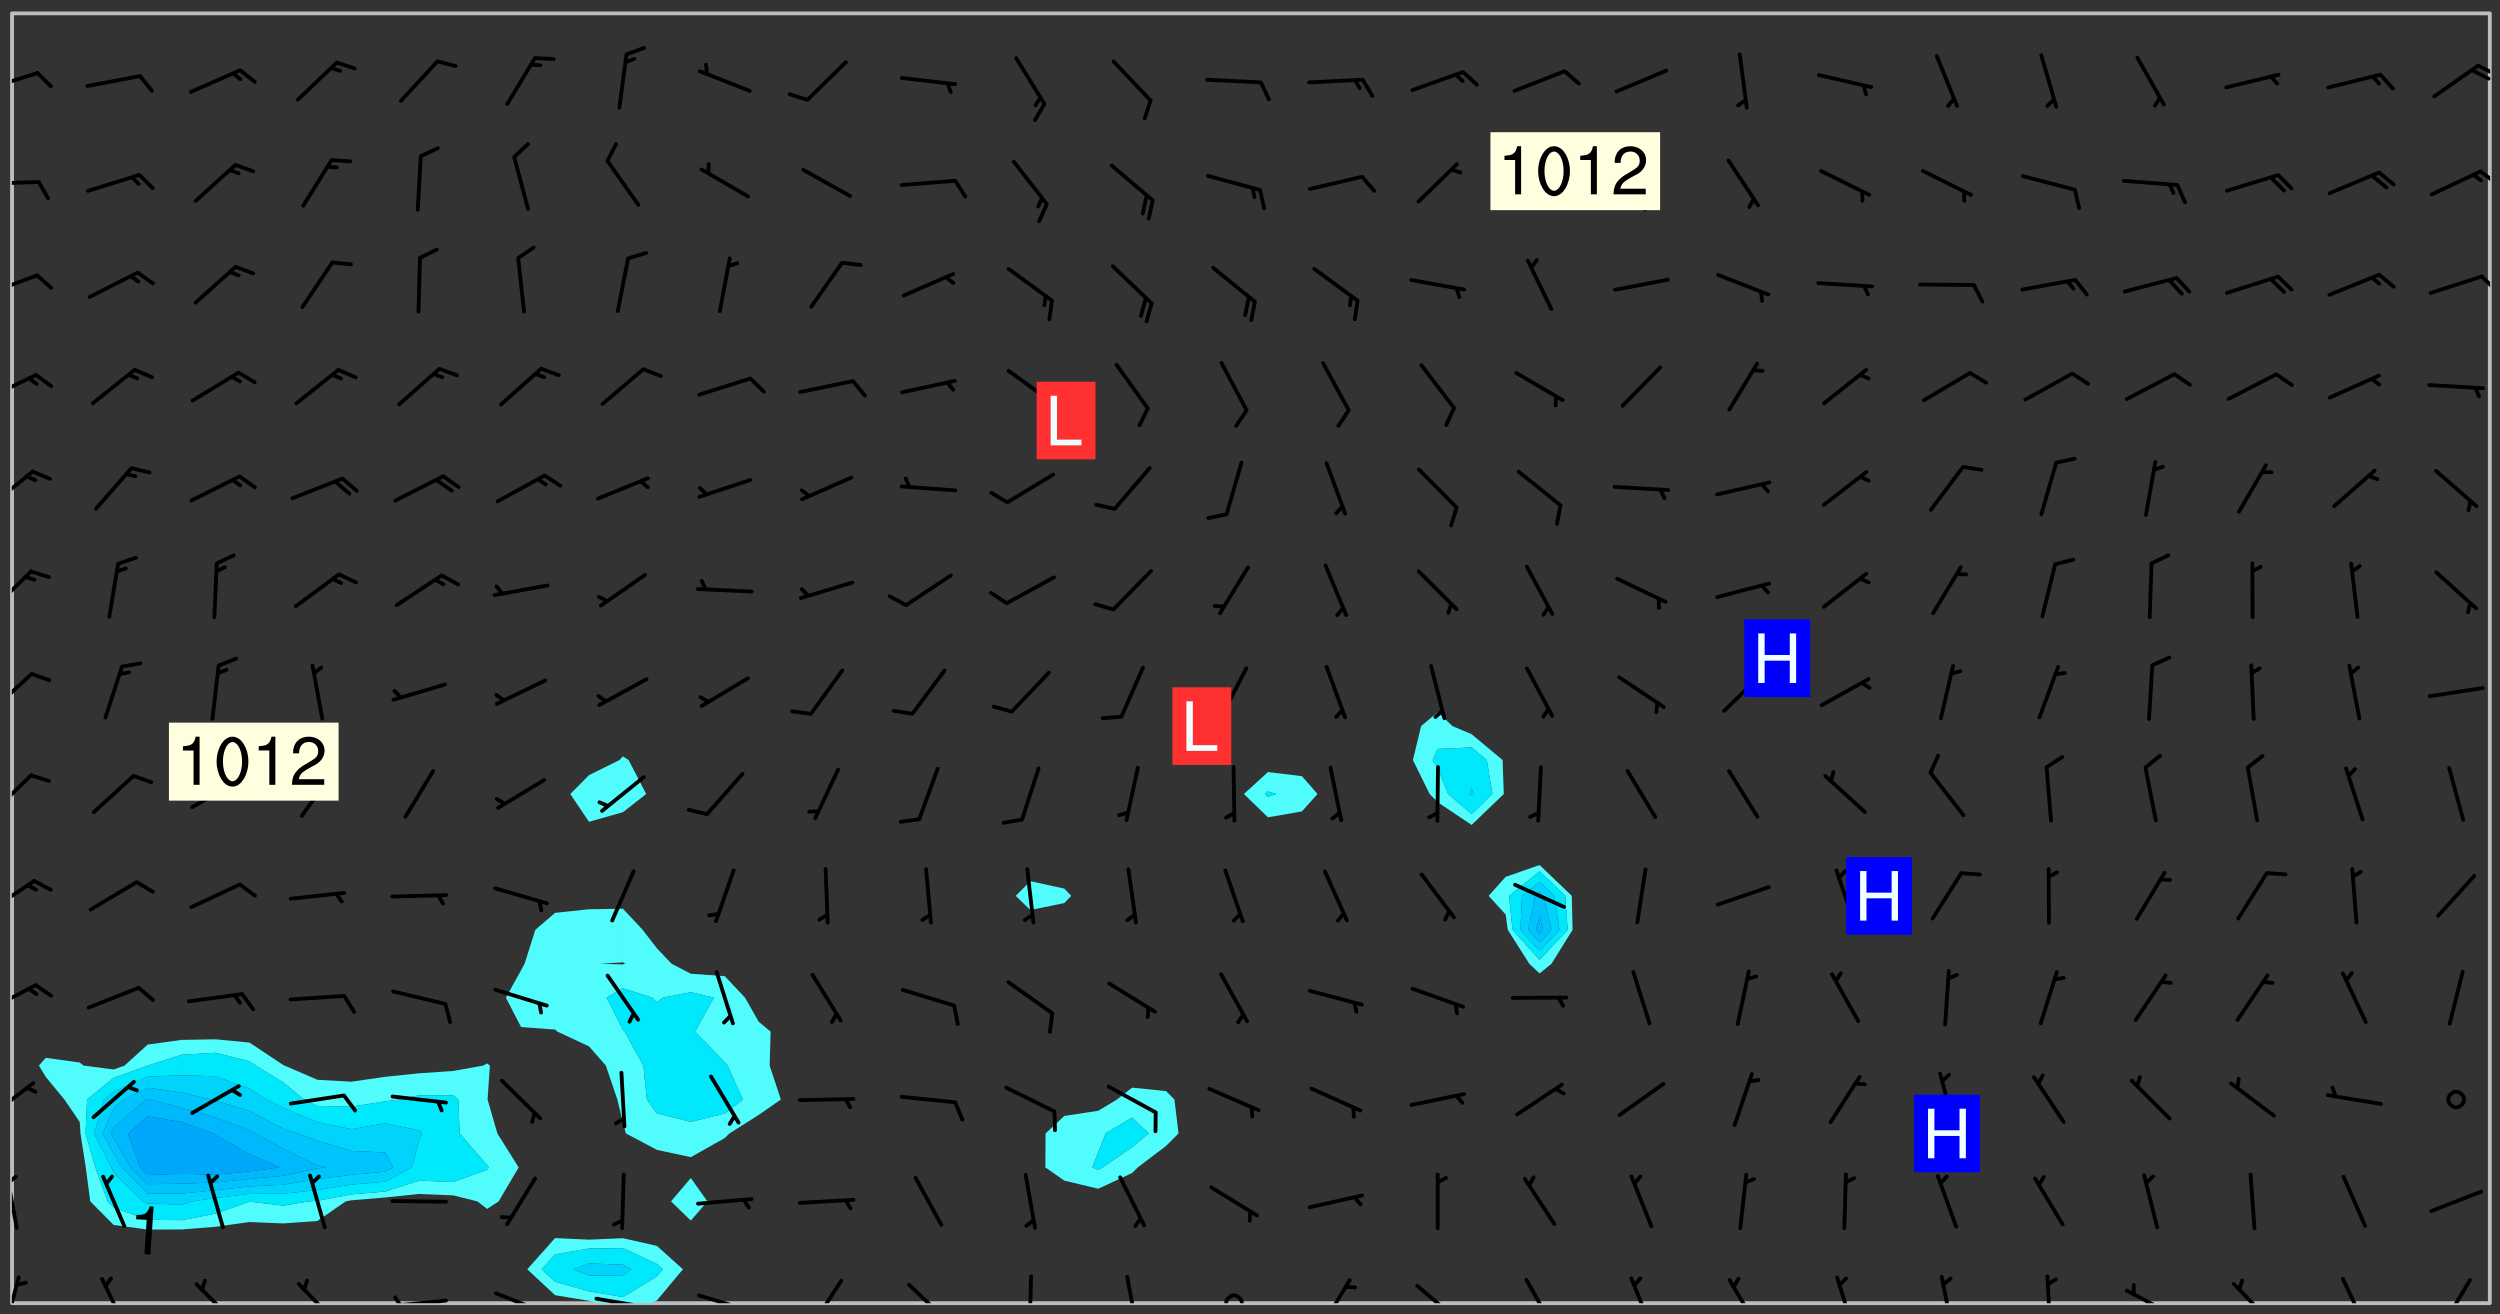<svg xmlns="http://www.w3.org/2000/svg" role="img" xmlns:xlink="http://www.w3.org/1999/xlink" viewBox="142.45 309.95 326.84 171.84"><rect x="142.45" y="309.95" width="326.84" height="171.84" fill="#333333" stroke="none"/><defs><clipPath id="a"><path d="M144 311.672h1v168.656h-1zm0 0"/></clipPath><clipPath id="b"><path d="M144 311.672h324v168.656H144zm0 0"/></clipPath><clipPath id="c"><path d="M211 471h21v9.328h-21zm0 0"/></clipPath><clipPath id="d"><path d="M467 311.672h1v168.656h-1zm0 0"/></clipPath><clipPath id="e"><path d="M144 476h2v4.328h-2zm0 0"/></clipPath><clipPath id="f"><path d="M155 476h5v4.328h-5zm0 0"/></clipPath><clipPath id="g"><path d="M167 477h7v3.328h-7zm0 0"/></clipPath><clipPath id="h"><path d="M181 477h6v3.328h-6zm0 0"/></clipPath><clipPath id="i"><path d="M193 479h9v1.328h-9zm0 0"/></clipPath><clipPath id="j"><path d="M193 479h3v1.328h-3zm0 0"/></clipPath><clipPath id="k"><path d="M207 478h8v2.328h-8zm0 0"/></clipPath><clipPath id="l"><path d="M212 480h2v.328h-2zm0 0"/></clipPath><clipPath id="m"><path d="M220 479h8v1.328h-8zm0 0"/></clipPath><clipPath id="n"><path d="M226 480h1v.328h-1zm0 0"/></clipPath><clipPath id="o"><path d="M233 479h8v1.328h-8zm0 0"/></clipPath><clipPath id="p"><path d="M239 480h2v.328h-2zm0 0"/></clipPath><clipPath id="q"><path d="M248 477h5v3.328h-5zm0 0"/></clipPath><clipPath id="r"><path d="M261 477h6v3.328h-6zm0 0"/></clipPath><clipPath id="s"><path d="M276 476h2v4.328h-2zm0 0"/></clipPath><clipPath id="t"><path d="M289 476h3v4.328h-3zm0 0"/></clipPath><clipPath id="u"><path d="M302 479h4v1.328h-4zm0 0"/></clipPath><clipPath id="v"><path d="M315 477h5v3.328h-5zm0 0"/></clipPath><clipPath id="w"><path d="M327 477h7v3.328h-7zm0 0"/></clipPath><clipPath id="x"><path d="M341 477h5v3.328h-5zm0 0"/></clipPath><clipPath id="y"><path d="M355 476h4v4.328h-4zm0 0"/></clipPath><clipPath id="z"><path d="M368 477h5v3.328h-5zm0 0"/></clipPath><clipPath id="A"><path d="M382 476h3v4.328h-3zm0 0"/></clipPath><clipPath id="B"><path d="M396 476h2v4.328h-2zm0 0"/></clipPath><clipPath id="C"><path d="M409 476h2v4.328h-2zm0 0"/></clipPath><clipPath id="D"><path d="M420 478h7v2.328h-7zm0 0"/></clipPath><clipPath id="E"><path d="M434 477h6v3.328h-6zm0 0"/></clipPath><clipPath id="F"><path d="M448 476h4v4.328h-4zm0 0"/></clipPath><clipPath id="G"><path d="M461 477h5v3.328h-5zm0 0"/></clipPath><clipPath id="H"><path d="M144 463h1v8h-1zm0 0"/></clipPath><clipPath id="I"><path d="M144 463h1v2h-1zm0 0"/></clipPath><clipPath id="J"><path d="M144 451h4v6h-4zm0 0"/></clipPath><clipPath id="K"><path d="M144 438h4v5h-4zm0 0"/></clipPath><clipPath id="L"><path d="M144 424h4v6h-4zm0 0"/></clipPath><clipPath id="M"><path d="M144 411h3v6h-3zm0 0"/></clipPath><clipPath id="N"><path d="M144 397h3v7h-3zm0 0"/></clipPath><clipPath id="O"><path d="M144 384h3v6h-3zm0 0"/></clipPath><clipPath id="P"><path d="M144 371h3v6h-3zm0 0"/></clipPath><clipPath id="Q"><path d="M144 358h4v5h-4zm0 0"/></clipPath><clipPath id="R"><path d="M144 345h4v4h-4zm0 0"/></clipPath><clipPath id="S"><path d="M466 345h2v4h-2zm0 0"/></clipPath><clipPath id="T"><path d="M144 333h4v2h-4zm0 0"/></clipPath><clipPath id="U"><path d="M466 332h2v3h-2zm0 0"/></clipPath><clipPath id="V"><path d="M144 319h4v3h-4zm0 0"/></clipPath><clipPath id="W"><path d="M466 318h2v2h-2zm0 0"/></clipPath><clipPath id="X"><path d="M465 318h3v3h-3zm0 0"/></clipPath><g id="Y" clip-path="url(#clip1)"><path fill="#fff" fill-opacity="0" fill-rule="evenodd" d="M0 0h1000v1000H0zm0 0"/><path fill="#d3d3d3" fill-opacity="0" fill-rule="evenodd" d="M162.152 355.867l-.234.293.059.234.117.172.176.234.293.348.113.059.117-.172.059-.234.176-.176.465-.176h.699l.234.293.289.816.059.176.176.23.352.234.699.699.172.176.234.348.234.41.289.582.41.465.23.234.234.176.117.23.176.293.172 1.164v.234l.059.289.059.117.117.117.348.41.117.172.176.176.176.234.117.172.172.352.059.234.234.406.234-.059-.176.176-.059.93h-.582l-.234-.113-.348.113-.117.117-.059.293-.059.176-.117.172-.465.293-.059.234-.059.113v.645l.059.172v.41l.059.059v.406l.059.406.117.176.059.059.23.641-.059.293v.699l-.059.582v.234l-.059.23-.055.352v1.922l.055.117h.426l-.367.117-.023.352.891 1.168 1.742.539 1.34.359v.539l.09.809.535.715 1.52.27.891-.086.09 1.164.535.18 1.16-.18 2.055-.984 1.16-.363 1.879-.176 1.695-.18-.18.719-1.516.086-1.25.09-.805.27-1.074.809.27.719.535.898-.18.625-.266.809.266 1.078.625.898.805.18 1.25-.18-.266.723.098.504.055.293v.172l.059.293v.406l.176.117.352.117h.406l.293-.176.113-.117.059-.117.117-.23.059-.176.352-.465.23-.176.176-.059.176.059.059.176.117.988.055.469.059.172.117.234.176.059.816.059h.289l.117.234.059.406.059.352v1.105l.117.293.117.348.289.699.176.352.582.754.352.176.172.059.469.234.641.465.348.234.293.176.293.055.23.062.816.348.293.176.113.172.352.352.117.176.523.641v.289l.059.352v.348l.059.352.059.289.117.059.172.059h.176l.582.234.176.117.176.289.176.234.113.234.293.23.117.117v.41l.059.055.289.234.234.117.059.117.117.172.059.117.23.234.059.176.234.059.117.059-.117.113-.059.117v.117l-.117.293-.117.289v.582l.176.117.117.059.059.117.117.117.113.059.176.348.059.352.059.406v.176l-.059.176-.117.699v.172l.117.176.293.293h.406l.176.117.117.172.117.293v.234h-.527l-.23-.234h-.234l-.176.059-.059.699.059.348.117.176.176.41.117.23.289.469.176.055h.523l.234.059.758.641.059.293v.234l.059.059.23.348v.352l-.117.172v.293l.293.289.293.176.172.059.293.176.293.117.582.406.289.234.293.176.219.16.016.012.23.176.641.523.176.234.117.176.176.176.113.172v.641l.117.176.469.117.582.117.234.059.23.113.293.117.113.059.586.352.289.172.176.062.176.055.176.059.699.352.289.176.234.055.289.176.234.117.641.406.293.117.172.059.234.059.41.059.23.059.234.117.059.172-.41.176.469.059.059.293.113.234.176.055.234.059.176.059.406.117.641.234.117.172.059.234v.176l-.059.117-.059.406.234.234.117.059.348.117.641.23.176.117.289.117.176.176.234.465.582 1.105.176.176.348.176.176.117.352.117 1.047.523.234.059.465.113.293.059.465.176.758.582.234.234.348.465.176.176.289.234.816.699.293.176.289.289.293.176.293.289.695.641.176.176.293.234.289.234.469.289.641.582.348.234.234.293.348.348.352.465.934.992.348.406.117.176.234.059.113.117.645.176.23.113.234.059.293.176.23.117.934.699.406.406.234.176.406.176.234.117.816.348.348.234.234.117.293.289.23.117.758.352.352.172.23.059.293.117.234.059.871.176h.816l.469.23.172.059.875.699.465.117.293.059.176.059.23.059.469.059.348.059.352.059.406.059h.293l.172.059v.23l.176.176h.293l.348.059.352.059.699.117h.641l.465-.234.293-.176.172-.117.41-.172.289-.176.934-.465.469-.293.523-.293.465-.172.465-.176 1.051-.465.289-.117.41-.117.289-.117.527-.176 1.516-.699.582-.348.289-.059.293-.059.348-.117.875-.23.352-.117h.113l.234-.059.875-.234.234-.059h.812l.352-.059.816-.117.172-.059.352-.055.293-.059.23-.059.816-.176.176-.059h.348l.234-.059.465-.117.758-.172.234-.059h.348l.41-.117.289-.059 1.285-.059h.289l.41-.059.23-.059h.176l.875-.117h.406l.41-.117h.348l.352-.113.871-.059h1.75l1.047.289.41.117.289.117.352.117.289.117 1.051.172.289.059h.293l.293.059.172.059.41.059.172.059.117.059h.117l.117.059.352.059h.113l.41.066 1.922.395 1.926.395 1.52.449 1.695.719 2.145.805 1.605-.719 1.43-.805 1.16-1.078 1.25-.449 3.035-.719 1.875-.359 2.145-1.348 2.234-1.254 2.5-1.258 1.695-.449 1.785-.18 1.16-.27.625.539 1.34-.27.715-.988.984-1.344.445-.18.805-.359 1.875-.539 1.785-.449 1.25-.27 1.16-.09 1.699-.09 1.961-.27 1.25-.09h.539l.625-.09h.891l2.145-.18 2.41-.18 2.59-.09 1.695.18 1.609.09 1.43.359 1.16.719 1.875.988 1.16 1.527.266.715.629.09.355.898.535.539.535 1.527 1.074.359h.535l-.805.535.09 1.707.715 2.695.891.805.895.988.715 1.258 1.785.539 1.52-.18.355 1.344 1.609-.805.98-.539.27.27.316-.215.219-.145.801.449.449-.359h.355l.535-.27.539-.719.535-.27.625-.988 1.16.449.84.371 1.395.617 1.695-.18h1.605l1.785.09.18-1.707.535-1.344.805.27.492.848.402.406-.09.539v.359l.715.449.711-.27h1.43l.359.988.445 1.258.715 1.344 1.25.629 1.695.629.715-.18.18-.539.98-.09.449.359.086 1.258-.266.629-.535.18v.539l.715.984.266.539.984.988.801 1.078-.266.359-.09.898-.625 2.332-.355 2.066-.09 1.793-.18.719-.09.539v1.438l-.98 1.883-.359 1.707-.535.898-.805 1.168-.266.539 2.055 1.254.086.359-.355.539-.09-.18v.809l.09 1.438-.445.715-1.074.094-.266.715.535.898.805.719 1.16.809 1.34.27.445.359-.355.449-1.789-.09-1.25-.449-.715-.719-.625-.09-.176 3.59-.188 1.309h89.359V311.703h-55.27v49.082l.762.125 3.289.543 2.023 2.836v2.754l2.352.332 2.348.332h4.051l-1.379 4.16-2.023.707-2.023.703-.543.344-2.594 1.617-.188.117-2.023-2.078-.73-2.742-2.672-2.078-1.375-3.5-.066-.082-1.957-2.672 2.75-1.418v-49.082H294.422v91.414l.117.031.133.012.074.074.105.047.09.059.086.059.09.059.297.297.059.09.031.117.027.117.016.137-.031.117-.059.09-.059.086-.043.105-.047.102-.027.121v.145l.176.27.148.148.074.086.074.074.043.105.062.09.059.086.043.105.059.09.047.102.043.105.059.086.117.18.074.074.062.086.059.09.043.105.059.09.059.086.062.09.059.09.043.102.117.18.074.074.059.086.074.074.09.059.105.047h.148l.133-.016.133.016.102-.047.074-.074.047-.102-.016-.133v-.148l-.047-.105-.027-.117-.047-.102-.027-.121-.043-.102-.062-.09-.043-.102-.043-.105-.031-.117-.016-.133-.012-.137.086-.059.059-.086.121-.031.043.105.016.133v.117l.059.102.059.09.09.059.148.148.059.09.043.105-.012.102.086.059.105.047.086.059.09.059.074.074-.117.027-.105.047-.086.059-.074.074-.059.09-.062.086-.027.121-.047.102-.043.105-.031.117-.012.133-.016.133v.148l.027.117.047.105.043.102.059.09.074.074.09.059.074.074.09.059.059.09.043.105.047.102.117.031.133.016h.148l.117-.031.105.043.043.105.047.102.027.121L299.5 410l.027.117.031.121.027.117.105.043.102.047.133-.016.148.148.062.086.074.074.07.074.09.062.105.043.102.043.117.031.137.016.117-.031.074-.074.027-.117-.012-.133-.031-.121-.027-.117.043-.105h.117l.09.062.117.027h.148l.133.016h.148l.133.016.133-.016h.148l.133-.016.133-.012.137.012.117-.027.133-.016.191-.059-.059.176-.016.133-.027.121-.016.133-.059.086-.133.016-.105.047-.105.043-.117.031-.117.027-.266.031h-.148l-.133.016-.074.074.059.086.148.148.117.18.074.07.09.062.09.059.086.059.09.059.102.043.105.062.105.043.086.059.105.047.102.043.18.117.059.09-.043.102-.047.105.016.133.223.223.059.09.043.102.031.121.043.102.016.133.031.117.012.137.031.117.148.148.102.043.105.043.117.031.133.016.137.016h.117l.117-.031.09-.059.043-.105.047-.102.043-.105.031-.117.012-.133v-.148l-.012-.133-.016-.133-.031-.117-.043-.105-.047-.105-.043-.102-.043-.105-.016-.133.016-.133.027-.117.031-.117.027-.121.047-.102.09-.059.086-.062.074-.074.09-.059.223-.223.059-.086.074-.074.117-.18.059-.086v-.148l-.074-.074-.102-.047-.105-.043-.102-.043-.059-.09-.047-.105-.027-.117.09-.059.117-.031.102-.043.18-.117.148-.148.012-.133-.012-.105-.09-.059-.133.016h-.148l-.133.016-.133-.016-.121-.031-.086-.059-.074-.074-.059-.09-.062-.086-.117-.18-.059-.086.031-.121.086-.059.121-.031.059-.086v-.121l-.031-.117-.059-.09-.059-.086-.047-.105-.027-.117-.016-.133.059-.09.074-.074.09-.059.117-.18.074-.074.059-.086.148-.148.121-.031.133-.016.133.016.074.074.043.105.016.133-.031.117-.117.031-.133.012-.148.148-.043.105-.047.102-.027.121-.031.117v.148l.031.117.043.105.059.09.074.07.074.074.117.031.121.027.117-.027.133-.016h.117l.09.059.074.074.047.105.059.086.102.047.133.016.105.043.086.059-.012.105-.074.074-.18.117-.059.09-.09.059-.07.074-.074.074-.062.09-.027.117-.016.133.016.133-.016.133v.148l.016.133.027.117.031.121.074.074.09.059.086.059.09.059.117.031v.086l-.102.047-.09.059-.266.031-.117.027h-.148l-.105.043-.102.047-.059.09-.062.234-.012.133-.031.121-.016.133v.293l-.012.133.012.137.016.133.133.016.133.012.121.031.086.059.074.074.047.105.043.102.016.133v.445l-.016.133v.445l.031.266.027.117.016.133.031.117.086.211.031.266v.148l-.031.117-.027.117-.031.121-.027.117-.031.117-.031.121-.012.133-.016.133.09.059.117-.031.102.016.047.105-.031.266v.441l-.043.105-.047.105-.043.102-.043.105-.059.086-.031.121-.043.117-.031.117-.016.133.016.133.059.09.105.047.086.059.059.086-.012.137-.031.117-.043.102v.445l-.016.133v.148l-.031.117-.043.105-.027.117-.047.105-.043.102-.031.121-.027.117-.031.133-.031.117-.027.117-.043.105-.031.117-.031.121-.012.133-.016.133v.297l.027.117v.148l.047.398.027.117.059.09.121.031h.148l.133-.016.059.09v.117l-.059.09-.09.059-.102.043-.105.047-.09.059-.086.059-.137.016-.117-.031-.133-.016-.102.047-.062.086-.012.137-.016.133-.031.117-.027.117-.016.133-.031.121v.297l.016.133.031.117v.148l.012.133v.148l-.027.117-.047.102-.027.121-.031.117-.059.09-.074.074-.102.043-.105.047-.117.027-.121.031-.102-.047.059-.086.105-.047.027-.117.031-.117.027-.121.031-.117v-.148l.016-.133-.031-.117-.043-.105-.105.016-.074.074-.102.043-.09.062-.074.074-.043.102-.016.133-.031.117L304.25 426l-.031.117-.027.117-.031.121-.027.117-.031.117-.043.105-.09.059h-.09l-.117-.031-.031-.086.016-.137-.031-.117v-.148l-.012-.133v-.148l-.062-.234-.027-.121-.043-.102-.047-.105-.059-.086-.059-.09-.043-.105-.062-.086-.148-.148-.07-.074-.105-.047-.105-.043-.102-.043-.297-.297-.09-.074-.086-.059-.105-.043-.09-.062-.086-.059-.105-.043-.09-.059-.086-.062-.074-.07-.105-.047-.086-.059-.105-.043-.09-.062-.102-.043-.105-.043-.086-.059-.105-.047-.105-.043-.102-.047-.09-.059-.102-.043-.105-.043-.09-.062-.117-.027-.133-.016-.133.016H299.75l-.133.016-.117-.031-.09-.059-.074-.074-.09-.059-.102-.047h-.148l-.121-.027-.102-.043-.074-.074-.117-.18-.09-.059-.102-.043-.09-.062-.105-.043-.09-.059-.086-.059-.105-.047-.059-.086-.059-.09-.043-.105-.047-.102-.074-.074-.086-.059-.074-.074-.09-.059-.223-.223-.043-.105-.031-.266.105-.043h.145l.105.043.074.074.09.059.086.059.105.047.09.059.148.148.07.074.148.148.062.086.074.074.086.059.074.074.09.062.09.059.086.059.27.176.102.047.105.043.102.043.047-.074.059-.086.074-.074.07-.074.105.043.074.074.059.09.043.102.047.105.043.105.121.027.117-.027.074-.09.043-.105.059-.09.074-.074.105-.043.117-.027.133.012.09.059.148.148.059.09.043.105.047.102.043.105.043.102.105.047.105.043.133.016.086-.059.059-.09.074-.074.105-.043.117.027.105.047.102.043.105.043.102.047.18.117v.117l-.016.133.016.133.016.137.059.086.102.047.121.027.117.031h.148l.117-.031.059-.09.18-.117.059-.09.074-.074.059-.086.117-.18.18-.117.117.031.09.059.043.074-.016.133v.117l.09.059h.148l.133-.016.133-.012.266-.031.105-.043.117-.031.121-.027.074-.074.07-.074.062-.09-.016-.105-.047-.102-.102-.043-.105-.016-.117.027-.266.031h-.148l-.074-.074-.09-.059-.117-.031-.117-.027-.133-.016h-.148l-.133.016h-.297l-.105-.047-.148-.148-.043-.102-.059-.09.223-.223.086-.059.105-.043.117-.031.133-.016.133.016.137.016.102.043.133-.012.09-.062.102-.043.062-.09-.047-.102-.09-.059-.117-.031-.102-.043-.059-.09-.062-.09v-.117l.016-.133.105-.047.074-.07v-.121l-.09-.059-.031-.117.09-.059.074-.074.043-.105.059-.09.047-.102.016-.133v-.148l-.047-.105-.043-.102-.09-.059-.133-.016-.102-.043-.137-.016-.117-.031h-.445l-.133-.016-.133-.012-.133-.016-.117-.031h-.148l-.133-.016-.133-.012-.266-.031-.121-.043-.086-.059-.074-.074v-.148l.012-.133.105-.047.102-.043.133-.016h.152l.133-.016h.293l.121.031.102.043.09.059.234.062.121-.047.09-.059.102-.043.133-.016.105.043.102.047.133.012.121-.027h.145l.121-.031.117-.027.105-.047.074-.074.086-.059.148-.148.059-.086.047-.105.027-.117.016-.105-.102-.043-.09-.059-.117-.031-.105-.043-.09-.062-.074-.086-.074-.074-.102-.043-.105-.047-.102-.043-.059-.09-.047-.102-.086-.211-.062-.086-.059-.09-.074-.074-.086-.059h-.27l-.117.031-.09.059-.102.043-.133.016-.105-.016-.027-.117-.062-.09-.117-.031-.102-.043-.148-.148-.031-.117-.016-.105.074-.074.18-.117.117-.027.117-.031.137.016.102.043.105.043.102.047.105.043.117.031.133.016.117.027.133.016.105-.016.09-.059-.074-.074-.105-.043-.074-.074-.074-.09-.148-.148-.086-.059-.09-.059-.074-.074-.09-.059-.102-.047-.121-.027-.102-.047-.105-.043-.117-.031-.102-.043-.121-.031h-.148l-.117.031-.105.043-.086.062-.18.117-.086.059-.09.059-.105.047-.086.059-.105.043-.102.043-.105.047-.074.074-.059.09-.059.086-.047.105-.059.086-.074.074-.133-.012-.117-.031h-.117l-.074.074-.09.059-.074.074-.09.059-.086.059-.105.047-.102.043-.137.016-.102-.043-.148-.148-.105-.047h-.086l-.105.047-.102.043-.121.031-.117-.031-.074-.074v-.117l.031-.121.074-.07.059-.09.074-.074.117-.031.105-.043h.293l.133-.016.137-.016.102-.043.09-.059.102-.047.09-.059.133-.012.09.059.133.012.09-.059.086-.059.105-.043.09-.059.086-.062.09-.059.148-.148.059-.086.059-.09.105-.043.133-.016.117.027.121.031.059-.059.059-.09.031-.266.027-.117.105.012.133.016.102-.043.09-.059.059-.09.074-.074.059-.09.047-.102.012-.133-.012-.133-.047-.105-.148-.148-.059-.09-.059-.086-.043-.105v-.445l.016-.133v-.148l.012-.133-.059-.059-.09.059-.102-.043-.18-.117-.086-.059-.062-.09-.059-.09-.074-.074-.086-.059-.121.031-.102.012-.105.047-.086.059-.105.043-.148.148-.09.059-.086.059-.09.062-.105.043-.133.016v-.121l.105-.043.117-.031.074-.07.043-.105v-.148l-.027-.117-.148-.148-.133-.016h-.148l-.117.031-.105.043-.102.043-.09.062-.117.027-.074-.074.012-.133-.043-.102-.043-.105-.09-.059-.117.027-.121.031-.117.031-.102.043-.121.031-.102.043-.105.043-.09.059-.102.016v-.117l.016-.133-.059-.09-.074.043-.148.148-.059.09-.074.074-.047.105-.043.102-.074.074-.059.09-.074.074-.059.086-.074.074-.09.062-.074.07-.074.074-.102.016-.133.016-.105-.043v-.121l.148-.148.043-.102.059-.09.047-.102.043-.105.059-.09.031-.117.043-.102.031-.121.027-.117.047-.105.043-.102.043-.105.074-.07.09-.062.09-.059.102-.043h.297l.266-.031.105-.043-.074-.074-.117-.031-.105-.043-.09-.059-.102-.047-.09-.059-.102-.043-.105-.043-.09-.062-.086-.059-.105-.043-.102-.043-.121-.031-.117-.031-.102-.043L297.5 410.25l-.102-.043-.09-.059-.043-.105-.016-.133.102-.043.133-.016.137.016.133-.016.102-.043.059-.09.016-.105-.09-.059-.074-.074-.102-.043-.09-.059-.148-.148-.043-.105-.016-.133v-.293l-.059-.09-.09-.059-.074-.074-.043-.105-.031-.117-.059-.09-.074-.074-.117-.027-.074-.074-.09-.059-.09-.062-.086-.059-.074-.074-.059-.086-.047-.105-.086-.059-.148-.148-.195-.059-.133.016-.102.043-.074.074-.047.102-.043.105-.059.09-.059.086-.297.297-.09.059h-.086l-.062-.086-.043-.105.031-.117.059-.09.027-.117-.012-.133-.09-.062-.105.047-.117.027-.117.031-.27.176-.102.047-.117.027-.105.047-.09.059-.102.043-.059-.086-.047-.105.016-.133.047-.105.07-.074.074-.07.059-.09v-.148l-.043-.105h-.238l-.102.047-.031.117-.027.117-.031.121-.074.043-.133.016-.074-.047-.043-.102-.043-.105-.047-.102-.043-.105-.121.031-.102.043-.133.016-.117.031-.105.043-.09.059-.102.047-.121.027-.133.016-.102-.043-.059-.09-.047-.105-.043-.102-.043-.105v-.117l.059-.09.086-.059.18-.117.102-.047.105-.043.105-.059.102-.043.09-.062.102-.043.105-.059.102-.047.09-.059.105-.043.102-.043.09-.062.102-.043.137-.016.117.031.102.043.121.031.102.043.105.047.102.043.105.043.102.047.105.043.102.043.105.047.086.059.105.043.117.031.105.043.102.047.09.059.105.043.102.043.105.047.117.027.102.047.121.027h.148l.086-.059.016-.102.059-.09-.027-.117-.074-.074-.117-.18-.074-.074-.09-.074-.18-.117-.086-.059-.105-.043-.102-.047-.27-.176-.059-.09-.074-.074-.059-.09-.043-.102-.031-.117-.016-.137v-.562l-.012-.133-.016-.133-.031-.117-.016-.133-.012-.133-.031-.121-.223-.223-.059-.086-.016-.105.031-.117.133-.016v-91.414H172.992v1.453l-.059.234-.352 1.051-.172.523-.117.348-.176.41-.117.172-.234.293-.23.059h-.352l-.117.059-.23.406v.293l.117.176.23.23.117.234.641.758.293.465.176.234.23.352.234.348.641.816.176.465.172.41.117.695.176.469.117 1.398.059.465v.875l.117 1.047v4.781l-.059.465-.352 1.281-.176.523-.113.41-.352.93L172.934 336l-.234.582-.117.176-.172.348-.176.406-.352.816-.059.293-.113.293-.117.289-.059.176-.117.875-.059.406-.059.117-.059.176-.059.172-.23.527-.117.172v.234l-.117.234-.059.172-.176.586v.289l-.059.176v.293l-.059.113-.059.527v.172l-.055.234v2.621l-.176.816-.117.176-.176.234-.117.172-.113.234-.586.934-.23.289-.293.465-.176.234-.289.352-.352.699-.113.23-.176.41-.176.23-.406.527-.816.699-.293.172-.289.234-.176.117-.176.176-.523.406-.527.176-.172.176-.234.055-.641.176h-.758m12.211 31.023l-1.074.449.359.895 1.25-.715.445-.539-.98-.09"/><path fill="#d3d3d3" fill-opacity="0" fill-rule="evenodd" d="M201.508 416.598h-.895l.449.629.98.359.805-.09.445-.988-.176.09-.715-.355-.895.355m154.621 59.07l-.059-.523v-.293l.113-.293.059-.23.469-.469h.113l.117-.113.117-.059h.176l.234-.059h.348l.234.059.117.059.23.172.059.176.117.582v.293l-.117.176-.172.289-.176.176-.527.523-.23.234-.117.059h-.176l-.117-.059-.406-.293-.176-.117-.117-.059-.059-.113-.055-.117m6.641-10.957l-.059-.172v-1.109l.059-.172.176-.059.172-.059h.176l.234-.059.117.059.059.699-.059.172-.117.176-.117.059-.234.523-.113.059h-.234l-.059-.117m9.613-14.391l-.117-.176v-.699l.293-.875.117-.172.176-.352.113-.23.117-.293.352-.758.117-.23.172-.234h.176l.117-.059h.641l.117.059.234.234.172.113.352.293.117.117.113.176v.113l.117.059.117.117v.699l-.059.176v.23l-.059.176-.348 1.051-.117.23-.117.234-.117.059-.23.234-.641.289h-.875l-.41-.117-.641-.465"/><path fill="none" stroke="#bebebe" stroke-linecap="round" stroke-linejoin="round" stroke-miterlimit="10" stroke-width=".5" d="M467.957 311.695H144.027v168.625h323.93v-168.625"/><g clip-path="url(#a)"><path fill="#fff" fill-opacity="0" fill-rule="evenodd" d="M144 475.891v4.438h.004H144V311.672h.004H144v164.219"/></g><g clip-path="url(#b)"><path fill="#fff" fill-opacity="0" fill-rule="evenodd" d="M144.004 480.328V311.672h26.625v134.152l-4.438.078-4.438.613-3.023 2.746-1.414.508-3.961-.508-.48-.406-4.438-.605-.898 1.012.898 1.484 2.434 2.953 2.004 2.93.098 1.508.691 4.438.59 4.441 3.062 3.082 4.438.602 4.438-.012 4.438-.352 4.438-.621 4.441.184 4.438-.324 3.699-2.559.738-.141 4.438-.371 4.441-.461 4.438.184 3.164.789 1.273.98 1.508-.98 2.613-4.441-2.777-4.438-1.285-4.438.301-4.438-.359-.285-.523.285-3.914.699-4.438.309-4.441.457-4.438.641-4.438-.25-4.289-1.855-.148-.059-4.441-2.949-4.438-.43V311.672h53.262v97.156l-.461.488-3.977 1.973-2.449 2.465 2.449 3.633 4.438-1.254v12.621l-4.438.066-4.438.473-2.578 2.215-1.402 4.438-.461.84-1.984 3.598 1.984 3.84 4.441.332.297.266 4.141 1.93 2.207 2.512 1.5 4.438.73 3.051.398 1.387 4.039 2.145 4.438.953v2.727l-2.59 3.055 2.59 2.508 2.168-2.508-2.168-3.055v-2.727l4.441-2.504.605-.594 3.832-2.426 2.895-2.012-1.465-4.438.129-4.441-1.559-1.285-1.789-3.152-2.648-2.809-4.441-.324-2.52-1.305-1.918-2.023-1.863-2.414-2.574-2.754v-12.621l3.039-2.379-2.297-4.438-.742-.488v-97.156h53.262v113.48l-1.918 1.918 1.918 1.852 4.438-.902.914-.949-.914-.949-4.438-.969V311.672h13.312v140.477l-1.988 1.551-2.449 1.473-4.438.676-2.449 2.289-.023 4.438 2.473 1.727 4.438 1.066 4.438-2.062.73-.73 3.707-2.812 1.625-1.625-.535-4.438-1.09-1.098-4.438-.453V311.672h17.754v99.211l-3.148 2.871 3.148 3.051 4.438-.773 2.043-2.277-2.043-2.332-4.438-.539v-99.211h22.191v91.371l-2.168 1.832-1.074 4.441 2.184 4.438 1.059 1.074 4.438 2.973 4.203-4.047-.156-4.438-4.047-3.379-2.512-1.062-1.926-1.832v-91.371h13.316v111.367l-4.438 1.551-2.219 2.48 2.219 2.438.277 2 2.816 4.438 1.344 1.273 1.559-1.273 2.758-4.438-.105-4.438-4.211-4.031V311.672H467.996v168.656H227.535l.793-.363 3.402-4.074-3.402-3.059-4.438-1.004-4.438.188-4.438-.203-3.633 4.078 3.633 3.387 4.438.734 1.441.316h-76.891"/></g><path fill="#50fcfc" fill-rule="evenodd" d="M148.438 450.746l-.898-1.484.898-1.012 4.438.605.48.406 3.961.508 1.414-.508 3.023-2.746 4.438-.613 4.438-.078v1.758l-4.438.258-4.422 1.422h-.016l-4.438 1.598-3.477 2.84-.203 4.438 1.281 4.438 1.598 4.441.801.805 4.438 1.602 4.438.047 4.438-.855 4.438-1.566 4.441.52 3.215-.551 1.223-.078 4.438-.832 4.438-.383 4.441-1.422 4.438.184 4.438-1.605.234-.305-.234-.297-3.594-4.141-.18-4.438-.664-.559-4.438-.004-2.664.562-1.777.227-4.438.703-4.438-.098-1.766-.832-2.672-2.223-3.621-2.215-.82-.551-4.438-1.129v-1.758l4.438.43 4.441 2.949.148.059 4.289 1.855 4.438.25 4.438-.641 4.441-.457 4.438-.309 3.914-.699.523-.285.359.285-.301 4.438 1.285 4.438 2.777 4.438-2.613 4.441-1.508.98-1.273-.98-3.164-.789-4.438-.184-4.441.461-4.438.371-.738.141-3.699 2.559-4.438.324-4.441-.184-4.438.621-4.438.352-4.438.012-4.438-.602-3.062-3.082-.59-4.441-.691-4.438-.098-1.508-2.004-2.93-2.434-2.953"/><path fill="#00e8fc" fill-rule="evenodd" d="M154.918 462.574l-1.281-4.438.203-4.438 3.477-2.84 4.438-1.598h.016l4.422-1.422v2.68l-4.438.191-4.438 1.965-1.25 1.023-1.316 4.438 2.258 4.438.309.695 3.805 3.746.633.277 4.438.145 1.422-.422 3.016-.449 4.438-.527 4.441-.027 4.438-.488 4.438-.699 4.438-.398 3.453-1.852.988-3.656.398-.781-.398-.398-4.441-.934-4.438.762-4.438-.926-4.438-1.84-2.195-1.102-2.246-1.43-4.438-1.609-4.438-.141v-2.68l4.438-.258 4.438 1.129.82.551 3.621 2.215 2.672 2.223 1.766.832 4.438.098 4.438-.703 1.777-.227 2.664-.562 4.438.004.664.559.18 4.438 3.594 4.141.234.297-.234.305-4.438 1.605-4.438-.184-4.441 1.422-4.438.383-4.438.832-1.223.078-3.215.551-4.441-.52-4.438 1.566-4.438.855-4.438-.047-4.438-1.602-.801-.805-1.598-4.441"/><path fill="#00d4fc" fill-rule="evenodd" d="M157.008 462.574l-2.258-4.438 1.316-4.438 1.25-1.023 4.438-1.965v1.445l-3.148 1.543-1.289 1.109-1.457 3.328 1.457 2.688 1.031 1.75 3.406 3.395 4.438.023 4.438-.441 4.438-.492 4.441-.219 4.438-.734 4.438-.559 4.438-.422 1.027-.551-1.027-1.957-4.438-.191-4.438-1.348-2.531-.941-1.906-.598-4.441-2.352-4.438-1.324-.684-.164-3.754-.926-4.438-.617v-1.445l4.438-.191 4.438.141 4.438 1.609 2.246 1.43 2.195 1.102 4.438 1.84 4.438.926 4.438-.762 4.441.934.398.398-.398.781-.988 3.656-3.453 1.852-4.438.398-4.438.699-4.438.488-4.441.027-4.438.527-3.016.449-1.422.422-4.438-.145-.633-.277-3.805-3.746-.309-.695"/><path fill="#00c4fc" fill-rule="evenodd" d="M157.316 460.824l-1.457-2.688 1.457-3.328 1.289-1.109 3.148-1.543v1.445l-.199.098-4.238 3.645-.348.793.348.641 2.238 3.797 2.199 2.191 4.438-.062 4.438-.164 4.438-.461 4.441-.41 4.438-.977 1.117-.117-1.117-.262-4.438-2.156-3.656-2.02-.785-.422-4.438-1.668-4.438-1.258-3.984-1.09-.453-.098v-1.445l4.438.617 3.754.926.684.164 4.438 1.324 4.441 2.352 1.906.598 2.531.941 4.438 1.348 4.438.191 1.027 1.957-1.027.551-4.438.422-4.438.559-4.438.734-4.441.219-4.438.492-4.438.441-4.438-.023-3.406-3.395-1.031-1.75"/><path fill="#00b8fc" fill-rule="evenodd" d="M157.316 458.777l-.348-.641.348-.793 4.238-3.645.199-.098v2.297l-2.574 2.238 1.582 4.438.992.988 4.438-.148 4.438.113 4.438-.434 3.949-.52-3.949-1.723-4.438-2.52-.223-.195-4.215-1.496-4.438-.742v-2.297l.453.098 3.984 1.09 4.438 1.258 4.438 1.668.785.422 3.656 2.02 4.438 2.156 1.117.262-1.117.117-4.438.977-4.441.41-4.438.461-4.438.164-4.438.062-2.199-2.191-2.238-3.797"/><path fill="#00a8fc" fill-rule="evenodd" d="M160.762 462.574l-1.582-4.438 2.574-2.238 4.438.742 4.215 1.496.223.195 4.438 2.52 3.949 1.723-3.949.52-4.438.434-4.438-.113-4.438.148-.992-.988"/><path fill="#50fcfc" fill-rule="evenodd" d="M210.574 444.223l-1.984-3.84 1.984-3.598.461-.84 1.402-4.438 2.578-2.215 4.438-.473 4.438-.066v7.008l-2.934.184 2.934.09v3.117l-2.137 1.23 2.137 4.219.219.219 2.453 4.441.453 4.438 1.312 1.805 4.438 1.109 4.441-1.09 2.359-1.824-1.988-4.438-.371-.422-3.883-4.02 2.449-4.438-3.008-.715-3.668.715-.77.602-.602-.602-3.836-1.23v-3.117l.297-.09-.297-.184v-7.008l2.574 2.754 1.863 2.414 1.918 2.023 2.52 1.305 4.441.324 2.648 2.809 1.789 3.152 1.559 1.285-.129 4.441 1.465 4.438-2.895 2.012-3.832 2.426-.605.594-4.441 2.504-4.438-.953-4.039-2.145-.398-1.387-.73-3.051-1.5-4.438-2.207-2.512-4.141-1.93-.297-.266-4.441-.332"/><g clip-path="url(#c)"><path fill="#50fcfc" fill-rule="evenodd" d="M215.016 479.277l-3.633-3.387 3.633-4.078 4.438.203 4.438-.188v1.297l-4.438.055-4.438.754-1.746 1.957 1.746 1.625 4.438 1.254 4.438.754 4.438-2.703.777-.93-.777-.695-4.438-2.07v-1.297l4.438 1.004 3.402 3.059-3.402 4.074-.793.363h-6.641l-1.441-.316-4.438-.734"/></g><path fill="#00e8fc" fill-rule="evenodd" d="M215.016 477.516l-1.746-1.625 1.746-1.957 4.438-.754v1.945l-2.082.766 2.082.812 4.438-.023 1.117-.789-1.117-.602-4.438-.164v-1.945l4.438-.055 4.438 2.07.777.695-.777.93-4.438 2.703-4.438-.754-4.438-1.254"/><path fill="#50fcfc" fill-rule="evenodd" d="M219.453 417.387l-2.449-3.633 2.449-2.465 3.977-1.973.461-.488.742.488 2.297 4.438-3.039 2.379-4.438 1.254"/><path fill="#00d4fc" fill-rule="evenodd" d="M219.453 476.703l-2.082-.812 2.082-.766 4.438.164 1.117.602-1.117.789-4.438.023"/><path fill="#fff" fill-opacity="0" fill-rule="evenodd" d="M223.891 435.762l-2.934.184 2.934.09.297-.09-.297-.184"/><path fill="#00e8fc" fill-rule="evenodd" d="M223.891 444.602l-2.137-4.219 2.137-1.23 3.836 1.23.602.602.77-.602 3.668-.715 3.008.715-2.449 4.438 3.883 4.02.371.422 1.988 4.438-2.359 1.824-4.441 1.09-4.438-1.109-1.312-1.805-.453-4.438-2.453-4.441-.219-.219"/><path fill="#50fcfc" fill-rule="evenodd" d="M232.766 469.523l-2.59-2.508 2.59-3.055 2.168 3.055-2.168 2.508m44.387-40.602l-1.918-1.852 1.918-1.918 4.438.969.914.949-.914.949-4.438.902m4.438 35.379l-2.473-1.727.023-4.438 2.449-2.289 4.438-.676 2.449-1.473 1.988-1.551v3.91l-3.461 2.078-.977 2.465-.781 1.973.781.328.586-.328 3.852-2.652 2.16-1.785-2.16-2.078v-3.91l4.438.453 1.09 1.098.535 4.438-1.625 1.625-3.707 2.812-.73.73-4.438 2.062-4.438-1.066"/><path fill="#00e8fc" fill-rule="evenodd" d="M286.027 462.902l-.781-.328.781-1.973.977-2.465 3.461-2.078 2.16 2.078-2.16 1.785-3.852 2.652-.586.328"/><path fill="#50fcfc" fill-rule="evenodd" d="M308.219 416.805l-3.148-3.051 3.148-2.871v2.52l-.387.352.387.375 1.082-.375-1.082-.352v-2.52l4.438.539 2.043 2.332-2.043 2.277-4.438.773"/><path fill="#00e8fc" fill-rule="evenodd" d="M308.219 414.129l-.387-.375.387-.352 1.082.352-1.082.375"/><path fill="#50fcfc" fill-rule="evenodd" d="M329.352 413.754l-2.184-4.438 1.074-4.441 2.168-1.832 1.926 1.832 2.512 1.062v1.727l-4.438.199-.664 1.453.664 1.07 1.363 3.367 3.074 2.613 2.715-2.613-.738-4.438-1.977-1.652v-1.727l4.047 3.379.156 4.438-4.203 4.047-4.438-2.973-1.059-1.074"/><path fill="#00e8fc" fill-rule="evenodd" d="M330.41 410.387l-.664-1.07.664-1.453 4.438-.199v5.277l-.266.812.266.227.238-.227-.238-.812v-5.277l1.977 1.652.738 4.438-2.715 2.613-3.074-2.613-1.363-3.367"/><path fill="#00d4fc" fill-rule="evenodd" d="M334.848 413.98l-.266-.227.266-.812.238.812-.238.227"/><path fill="#50fcfc" fill-rule="evenodd" d="M339.289 429.508l-2.219-2.438 2.219-2.48 4.438-1.551v.82l-3.98 3.211.438 4.438 3.543 3.934 3.676-3.934-.324-4.438-3.352-3.211v-.82l4.211 4.031.105 4.438-2.758 4.438-1.559 1.273-1.344-1.273-2.816-4.438-.277-2"/><path fill="#00e8fc" fill-rule="evenodd" d="M340.184 431.508l-.438-4.438 3.98-3.211v1.367l-2.285 1.844-.23 4.438 2.516 2.793 2.609-2.793-.688-4.438-1.922-1.844v-1.367l3.352 3.211.324 4.438-3.676 3.934-3.543-3.934"/><path fill="#00d4fc" fill-rule="evenodd" d="M343.727 434.301l-2.516-2.793.23-4.438 2.285-1.844v1.367l-.59.477-.898 4.438 1.488 1.652 1.543-1.652-1.047-4.438-.496-.477v-1.367l1.922 1.844.688 4.438-2.609 2.793"/><path fill="#00c4fc" fill-rule="evenodd" d="M343.727 433.16l-1.488-1.652.898-4.438.59-.477v3.113l-.461 1.801.461.508.477-.508-.477-1.801v-3.113l.496.477 1.047 4.438-1.543 1.652"/><path fill="#00b8fc" fill-rule="evenodd" d="M343.727 432.016l-.461-.508.461-1.801.477 1.801-.477.508"/><g clip-path="url(#d)"><path fill="#fff" fill-opacity="0" fill-rule="evenodd" d="M467.996 480.328H468V311.672h-.004H468v168.656h-.004"/></g><path fill="#fff" fill-opacity="0" fill-rule="evenodd" d="M157.996 475.535l5.828.383.656-9.938-5.828-.387-.656 9.941"/><path fill-rule="evenodd" d="M162.023 467.656l.508.031-.414 6.281-.785-.051.297-4.48-1.387-.09.035-.555.566-.027.254-.039.234-.074.211-.129.188-.195.16-.285.133-.387"/><g clip-path="url(#e)"><path fill="none" stroke="#000" stroke-linecap="round" stroke-linejoin="round" stroke-miterlimit="10" stroke-width=".5" d="M144.898 476.934l-1.797 6.793"/></g><path fill="none" stroke="#000" stroke-linecap="round" stroke-linejoin="round" stroke-miterlimit="10" stroke-width=".5" d="M144.637 477.922l1.195-.281"/><g clip-path="url(#f)"><path fill="none" stroke="#000" stroke-linecap="round" stroke-linejoin="round" stroke-miterlimit="10" stroke-width=".5" d="M155.797 477.16l3.035 6.336"/></g><path fill="none" stroke="#000" stroke-linecap="round" stroke-linejoin="round" stroke-miterlimit="10" stroke-width=".5" d="M156.238 478.082l.73-.988"/><g clip-path="url(#g)"><path fill="none" stroke="#000" stroke-linecap="round" stroke-linejoin="round" stroke-miterlimit="10" stroke-width=".5" d="M168.148 477.84l4.965 4.977"/></g><path fill="none" stroke="#000" stroke-linecap="round" stroke-linejoin="round" stroke-miterlimit="10" stroke-width=".5" d="M168.871 478.566l.359-1.176"/><g clip-path="url(#h)"><path fill="none" stroke="#000" stroke-linecap="round" stroke-linejoin="round" stroke-miterlimit="10" stroke-width=".5" d="M181.504 477.805l4.883 5.051"/></g><path fill="none" stroke="#000" stroke-linecap="round" stroke-linejoin="round" stroke-miterlimit="10" stroke-width=".5" d="M182.215 478.539l.375-1.168"/><g clip-path="url(#i)"><path fill="none" stroke="#000" stroke-linecap="round" stroke-linejoin="round" stroke-miterlimit="10" stroke-width=".5" d="M193.766 480.676l6.992-.695"/></g><g clip-path="url(#j)"><path fill="none" stroke="#000" stroke-linecap="round" stroke-linejoin="round" stroke-miterlimit="10" stroke-width=".5" d="M194.781 480.574l-.68-1.02"/></g><g clip-path="url(#k)"><path fill="none" stroke="#000" stroke-linecap="round" stroke-linejoin="round" stroke-miterlimit="10" stroke-width=".5" d="M213.844 481.621l-6.535-2.586"/></g><g clip-path="url(#l)"><path fill="none" stroke="#000" stroke-linecap="round" stroke-linejoin="round" stroke-miterlimit="10" stroke-width=".5" d="M212.891 481.246l.137 1.219"/></g><g clip-path="url(#m)"><path fill="none" stroke="#000" stroke-linecap="round" stroke-linejoin="round" stroke-miterlimit="10" stroke-width=".5" d="M227.352 480.926l-6.926-1.191"/></g><g clip-path="url(#n)"><path fill="none" stroke="#000" stroke-linecap="round" stroke-linejoin="round" stroke-miterlimit="10" stroke-width=".5" d="M226.344 480.75l.387 1.164"/></g><g clip-path="url(#o)"><path fill="none" stroke="#000" stroke-linecap="round" stroke-linejoin="round" stroke-miterlimit="10" stroke-width=".5" d="M240.57 481.344l-6.73-2.031"/></g><g clip-path="url(#p)"><path fill="none" stroke="#000" stroke-linecap="round" stroke-linejoin="round" stroke-miterlimit="10" stroke-width=".5" d="M239.59 481.047l.238 1.203"/></g><g clip-path="url(#q)"><path fill="none" stroke="#000" stroke-linecap="round" stroke-linejoin="round" stroke-miterlimit="10" stroke-width=".5" d="M248.602 483.273l3.836-5.891"/></g><g clip-path="url(#r)"><path fill="none" stroke="#000" stroke-linecap="round" stroke-linejoin="round" stroke-miterlimit="10" stroke-width=".5" d="M261.293 477.906l5.086 4.848"/></g><g clip-path="url(#s)"><path fill="none" stroke="#000" stroke-linecap="round" stroke-linejoin="round" stroke-miterlimit="10" stroke-width=".5" d="M277.051 483.84l.199-7.023"/></g><g clip-path="url(#t)"><path fill="none" stroke="#000" stroke-linecap="round" stroke-linejoin="round" stroke-miterlimit="10" stroke-width=".5" d="M291.121 483.781l-1.309-6.906"/></g><g clip-path="url(#u)"><path fill="none" stroke="#000" stroke-linecap="round" stroke-linejoin="round" stroke-miterlimit="10" stroke-width=".5" d="M304.805 480.328l-.02-.199-.059-.191-.094-.176-.461-.379-.191-.059-.199-.02-.199.02-.191.059-.461.379-.094.176-.059.191-.02.199.02.199.059.191.094.18.461.375.191.059.199.02.199-.02.191-.059.461-.375.094-.18.059-.191.02-.199"/></g><g clip-path="url(#v)"><path fill="none" stroke="#000" stroke-linecap="round" stroke-linejoin="round" stroke-miterlimit="10" stroke-width=".5" d="M318.906 477.316l-3.621 6.023"/></g><path fill="none" stroke="#000" stroke-linecap="round" stroke-linejoin="round" stroke-miterlimit="10" stroke-width=".5" d="M318.379 478.195l1.227.062"/><g clip-path="url(#w)"><path fill="none" stroke="#000" stroke-linecap="round" stroke-linejoin="round" stroke-miterlimit="10" stroke-width=".5" d="M333.094 482.598l-5.363-4.539"/></g><g clip-path="url(#x)"><path fill="none" stroke="#000" stroke-linecap="round" stroke-linejoin="round" stroke-miterlimit="10" stroke-width=".5" d="M342 477.27l3.453 6.121"/></g><g clip-path="url(#y)"><path fill="none" stroke="#000" stroke-linecap="round" stroke-linejoin="round" stroke-miterlimit="10" stroke-width=".5" d="M355.723 477.074l2.637 6.512"/></g><path fill="none" stroke="#000" stroke-linecap="round" stroke-linejoin="round" stroke-miterlimit="10" stroke-width=".5" d="M356.105 478.02l.789-.941"/><g clip-path="url(#z)"><path fill="none" stroke="#000" stroke-linecap="round" stroke-linejoin="round" stroke-miterlimit="10" stroke-width=".5" d="M368.57 477.305l3.574 6.051"/></g><path fill="none" stroke="#000" stroke-linecap="round" stroke-linejoin="round" stroke-miterlimit="10" stroke-width=".5" d="M369.09 478.184l.641-1.047"/><g clip-path="url(#A)"><path fill="none" stroke="#000" stroke-linecap="round" stroke-linejoin="round" stroke-miterlimit="10" stroke-width=".5" d="M382.633 476.973l2.078 6.711"/></g><path fill="none" stroke="#000" stroke-linecap="round" stroke-linejoin="round" stroke-miterlimit="10" stroke-width=".5" d="M382.934 477.949l.863-.871"/><g clip-path="url(#B)"><path fill="none" stroke="#000" stroke-linecap="round" stroke-linejoin="round" stroke-miterlimit="10" stroke-width=".5" d="M396.309 476.883l1.355 6.895"/></g><path fill="none" stroke="#000" stroke-linecap="round" stroke-linejoin="round" stroke-miterlimit="10" stroke-width=".5" d="M396.504 477.883l.953-.773"/><g clip-path="url(#C)"><path fill="none" stroke="#000" stroke-linecap="round" stroke-linejoin="round" stroke-miterlimit="10" stroke-width=".5" d="M410.121 476.82l.363 7.016"/></g><path fill="none" stroke="#000" stroke-linecap="round" stroke-linejoin="round" stroke-miterlimit="10" stroke-width=".5" d="M410.172 477.84l1.055-.629"/><g clip-path="url(#D)"><path fill="none" stroke="#000" stroke-linecap="round" stroke-linejoin="round" stroke-miterlimit="10" stroke-width=".5" d="M420.512 478.688l6.211 3.285"/></g><path fill="none" stroke="#000" stroke-linecap="round" stroke-linejoin="round" stroke-miterlimit="10" stroke-width=".5" d="M421.414 479.164l-.004-1.227"/><g clip-path="url(#E)"><path fill="none" stroke="#000" stroke-linecap="round" stroke-linejoin="round" stroke-miterlimit="10" stroke-width=".5" d="M434.492 477.801l4.879 5.059"/></g><path fill="none" stroke="#000" stroke-linecap="round" stroke-linejoin="round" stroke-miterlimit="10" stroke-width=".5" d="M435.203 478.535l.379-1.168"/><g clip-path="url(#F)"><path fill="none" stroke="#000" stroke-linecap="round" stroke-linejoin="round" stroke-miterlimit="10" stroke-width=".5" d="M448.754 477.148l2.984 6.359"/></g><g clip-path="url(#G)"><path fill="none" stroke="#000" stroke-linecap="round" stroke-linejoin="round" stroke-miterlimit="10" stroke-width=".5" d="M465.359 477.312l-3.598 6.035"/></g><g clip-path="url(#H)"><path fill="none" stroke="#000" stroke-linecap="round" stroke-linejoin="round" stroke-miterlimit="10" stroke-width=".5" d="M143.359 463.559l1.281 6.91"/></g><g clip-path="url(#I)"><path fill="none" stroke="#000" stroke-linecap="round" stroke-linejoin="round" stroke-miterlimit="10" stroke-width=".5" d="M143.543 464.566l.961-.766"/></g><path fill="none" stroke="#000" stroke-linecap="round" stroke-linejoin="round" stroke-miterlimit="10" stroke-width=".5" d="M155.93 463.785l2.77 6.457m-2.367-5.52l.77-.953m12.566-.137l1.922 6.762m-1.641-5.777l.883-.852m12.152-.133l1.922 6.762m-1.641-5.777l.883-.852m16.625 3.289l-7.027-.082m14.996 3.039l3.668-5.996m-3.137 5.125l-1.223-.074m15.734 1.461l.211-7.027m-.18 6.004l-1.098.543m17.988-3.332l-7.004.598m5.984-.512l.664 1.031m13.676-1.016l-7.016.395m5.996-.34l.637 1.051m11.883 2.172l-3.383-6.16m15.621 6.539l-1.23-6.918m1.051 5.91l-.965.758m15.414-.066l-3.141-6.285m2.684 5.371l-.711 1m15.91-1.395l-5.992-3.668m5.121 3.137l-.074 1.223m14.691-3.301l-6.855 1.551m5.859-1.324l.801.93M330.41 463.5v7.027m0-6.004l1.086-.578m10.305.129l3.848 5.879m-3.285-5.023l.59-1.074m12.789-.105l2.598 6.527m-2.219-5.578l.793-.938m13.832-.238l-.777 6.98m.664-5.965l1.141-.453m12-.586l-.203 7.027m.172-6.004l1.102-.543m10.945-.27l2.395 6.605m-2.047-5.645l.824-.91m11.527.242l3.625 6.02m-3.098-5.145l.629-1.051m13.117-.223l1.711 6.816m-1.461-5.824l.91-.824m12.754-.266l.512 7.012m11.648-6.723l2.82 6.434m8.633-1.941l6.547-2.551"/><g clip-path="url(#J)"><path fill="none" stroke="#000" stroke-linecap="round" stroke-linejoin="round" stroke-miterlimit="10" stroke-width=".5" d="M146.789 451.562l-5.578 4.273"/></g><path fill="none" stroke="#000" stroke-linecap="round" stroke-linejoin="round" stroke-miterlimit="10" stroke-width=".5" d="M145.977 452.184l1.117.512m12.863-1.312l-5.285 4.629m4.516-3.953l1.148.434m13.336-.551l-6.086 3.512m5.203-3l1.039.652m13.59.062l-6.945 1.059m6.945-1.059l1.465 1.969m11.867-1.043l-6.98-.793m5.965.68l.453 1.141m12.895 1.039l-5.016-4.922m4.289 4.203l-.348 1.18m12.078.586l-.391-7.016m.332 5.996l-1.047.633m16.027-.105l-3.605-6.031m3.082 5.152l-.637 1.051m16.184-3.266l-7.023.156m6.004-.133l.598 1.07m13.723-.66l-6.992-.711m6.992.711l.926 2.273m12.043-1.078L274 452.145m6.301 3.105l.078 2.453m13.168-2.316l-6.164-3.375m6.164 3.375l-.031 2.453m13.492-2.754l-6.453-2.773m5.516 2.371l.102 1.223m14.129-.77l-6.41-2.875m5.48 2.457l.082 1.223m14.398-2.953l-6.883 1.422m5.883-1.215l.781.941m13.016-2.387l-5.848 3.898m4.996-3.332l1.082.582m13.027-1.234l-5.73 4.066m17.305-5.359l-2.25 6.656m1.922-5.688l1.211-.199m13.207-.398l-3.797 5.914m3.246-5.055l1.223.102m9.848-1.402l1.793 6.797m-1.531-5.809l.898-.832m11.109.316l3.887 5.852m-3.324-5l.586-1.082m11.625.672l4.969 4.969m-4.246-4.246l.359-1.172m11.91.82l5.613 4.227m-4.797-3.613l.191-1.211m11.648 2.141l6.934 1.141m-5.926-.977l-.395-1.16m17.191 1.566l-.023-.199-.055-.191-.098-.18-.457-.375-.191-.059-.199-.02-.199.02-.191.059-.461.375-.094.18-.059.191-.02.199.02.199.059.191.094.176.461.379.191.059.199.02.199-.02.191-.059.457-.379.098-.176.055-.191.023-.199"/><g clip-path="url(#K)"><path fill="none" stroke="#000" stroke-linecap="round" stroke-linejoin="round" stroke-miterlimit="10" stroke-width=".5" d="M147.109 438.746l-6.219 3.277"/></g><path fill="none" stroke="#000" stroke-linecap="round" stroke-linejoin="round" stroke-miterlimit="10" stroke-width=".5" d="M147.109 438.746l2.027 1.379m-2.934-.902l1.016.688m13.363-.816l-6.535 2.578m6.535-2.578l1.867 1.594m11.66-.781l-6.961.953m6.961-.953l1.438 1.992m-2.449-1.852l.719.992m13.637-.883l-7.016.457m7.016-.457l1.289 2.086m11.938-1.043l-6.836-1.633m6.836 1.633l.617 2.375m12.637-2.156l-6.715-2.07m5.738 1.77l.23 1.207m12.703.949l-4-5.777m3.418 4.934l-.562 1.094m13.52.211l-2.121-6.699m1.812 5.723l-.855.875m15.266-.258l-3.691-5.98m3.152 5.109l-.617 1.059m15.984-2.152l-6.719-2.051m6.719 2.051l.469 2.406m12.355-1.402l-5.738-4.059m5.738 4.059l-.312 2.434m13.75-2.621l-5.984-3.688m5.113 3.152l-.078 1.223m12.973.543l-3.398-6.148m2.906 5.254l-.672 1.031m16.176-2.309l-6.793-1.801m5.805 1.539l.277 1.195m13.938-.656l-6.617-2.359m5.656 2.016l.18 1.215m14.301-2.07l-7.027.043m6.008-.039l.582 1.082m9.184-4.418l2.113 6.703m12.984-6.789l-1.449 6.875m1.238-5.875l1.18-.34m9.902-.285l3.438 6.129m-2.938-5.238l.664-1.031m14.105-.301l-.473 7.012m.402-5.992l1.121-.504m13.082-.363l-2.109 6.703m1.801-5.727l1.207-.227m13.324-.312l-3.922 5.832m3.352-4.984l1.219.125m12.672-.969l-3.934 5.824m3.359-4.977l1.223.129m9.207-1.246l2.984 6.363m-2.551-5.438l.738-.98m14.488-.172l-1.703 6.816"/><g clip-path="url(#L)"><path fill="none" stroke="#000" stroke-linecap="round" stroke-linejoin="round" stroke-miterlimit="10" stroke-width=".5" d="M146.922 425.121l-5.844 3.895"/></g><path fill="none" stroke="#000" stroke-linecap="round" stroke-linejoin="round" stroke-miterlimit="10" stroke-width=".5" d="M146.922 425.121l2.16 1.16m-3.008-.594l1.078.582m13.184-.996l-6.043 3.59m6.043-3.59l2.098 1.273m11.379-.969l-6.363 2.98m6.363-2.98l1.961 1.473m11.664-.363l-6.984.762m5.969-.652l.691 1.016m13.66-.836l-7.027.184m6.004-.156l.605 1.066m13.594-.023l-6.75-1.957m5.77 1.672l.25 1.203m9.27 1.324l2.805-6.441m10.758 6.539l2.309-6.637m-1.973 5.672l-1.211.188m15.48.969l-.273-7.02m.234 6l-1.059.617m14.594.391l-.633-6.996m.539 5.98l-1.023.672m14.516.336l-.801-6.98m.684 5.965l-1.012.695m14.539.309l-.992-6.957m.848 5.945l-.988.723m15.098.133l-2.289-6.645m1.957 5.68l-.84.895m14.785-.047l-2.887-6.406m2.469 5.473l-.754.969m15.156-.434l-4.227-5.613m3.613 4.797l-.52 1.113m15.539-1.656l-6.406-2.895m15.98 4.918l1.074-6.941m9.453 4.605l6.648-2.27m8.859-2.191l2.262 6.652m-1.93-5.684l.84-.895m15.152.281l-3.754 5.941m3.754-5.941l2.445.184m8.973-.727l.043 7.027m-.039-6.004l1.082-.582m14.059.062l-3.621 6.02m3.094-5.145l1.227.062m12.676-.902l-3.738 5.949m3.738-5.949l2.445.176m8.727-.703l.551 7.004m-.473-5.984l1.035-.66m14.832.539l-4.715 5.207"/><g clip-path="url(#M)"><path fill="none" stroke="#000" stroke-linecap="round" stroke-linejoin="round" stroke-miterlimit="10" stroke-width=".5" d="M146.523 411.309l-5.047 4.891"/></g><path fill="none" stroke="#000" stroke-linecap="round" stroke-linejoin="round" stroke-miterlimit="10" stroke-width=".5" d="M146.523 411.309l2.332.75m11.055-.672l-5.191 4.734m5.191-4.734l2.312.824m11.469-.18l-6.125 3.445m5.234-2.945l1.035.664m12.145-2.309l-4.07 5.73m13.527.141l3.645-6.008m8.488 4.82l6.012-3.633m-5.141 3.105l-1.051-.629m13.77 1.551l5.461-4.422m-4.668 3.777l-1.129-.477m14.059 1.547l4.645-5.273m-4.645 5.273l-2.387-.566m16.531 1.109l2.988-6.359m-2.555 5.434l-1.227.062m14.395.984l2.414-6.602m-2.414 6.602l-2.43.336m15.871-.293l2.16-6.688m-2.16 6.688l-2.414.43m16.07-.34l1.48-6.867m-1.266 5.867l-1.18.336m15.074.742l-.109-7.023m.094 6.004l-1.074.59m15.051.359l-1.402-6.883m1.199 5.883l-.945.781m13.719.289l.086-7.027m-.07 6.008l-1.09.562m14.258.453l.352-7.016m-.301 5.996l-1.109.52m16.359 0l-3.621-6.02m13.27.027l3.711 5.969m8.863-5.348l5.195 4.727m-4.441-4.039l.305-1.191m12.695.094l4.316 5.547m-4.316-5.547l1.004-2.238m14.176 1.512l.59 7m-.59-7l2.062-1.332m10.867 1.383l1.359 6.895m-1.359-6.895l1.902-1.547m11.477 1.535l1.23 6.918m-1.23-6.918l1.93-1.512m10.922 1.629l2.156 6.688m-1.844-5.715l.855-.883m12.305-.137l1.844 6.781"/><g clip-path="url(#N)"><path fill="none" stroke="#000" stroke-linecap="round" stroke-linejoin="round" stroke-miterlimit="10" stroke-width=".5" d="M146.586 398.059l-5.172 4.758"/></g><path fill="none" stroke="#000" stroke-linecap="round" stroke-linejoin="round" stroke-miterlimit="10" stroke-width=".5" d="M146.586 398.059l2.312.812m9.504-1.773l-2.176 6.68m2.176-6.68l2.418-.426m-2.734 1.398l1.211-.211m11.742-.91l-.816 6.98m.816-6.98l2.285-.895m-2.406 1.91l1.145-.445m11.246-.535l1.273 6.91m-1.09-5.906l.961-.762m9.438 4.207l6.738-1.992m-5.758 1.703l-.859-.875m13.402 1.699l6.324-3.062m-5.406 2.617l-.988-.723m13.461 1.32l6.168-3.367m-5.27 2.879l-1.023-.676m13.512 1.289l6.027-3.613m-5.148 3.086l-1.051-.633m14.441 2.199l4.117-5.695m-4.117 5.695l-2.43-.336m15.707.309l4.195-5.637m-4.195 5.637l-2.426-.371m15.418.102l4.84-5.098m-4.84 5.098l-2.363-.66m16.688 1.328l2.824-6.434m-2.824 6.434l-2.449.184m15.562-.277l3.223-6.246m-2.754 5.336l-1.227.016m16.891 1.07l-2.41-6.602m2.059 5.641l-.82.914m14.148.152l-1.734-6.809m1.484 5.816l-.91.828m15.266-.141l-3.312-6.199m2.828 5.297l-.684 1.016m15.75-1.266l-5.848-3.898m4.996 3.332l-.121 1.219m13.875-5.059l-5.02 4.918m18.891-4.172l-6.137 3.426m5.246-2.93l1.031.668m10.906-2.875l-1.598 6.844m1.367-5.848l1.184-.312m12.781-.555l-2.438 6.59m2.086-5.633l1.215-.164m11.449-1.008l-.43 7.016m.43-7.016l2.234-1.016m10.703 1.016l.32 7.02m-.273-6l1.059-.625m11.719-.34l1.305 6.906m-1.113-5.898l.957-.77m16.293 2.684l-6.945 1.066"/><g clip-path="url(#O)"><path fill="none" stroke="#000" stroke-linecap="round" stroke-linejoin="round" stroke-miterlimit="10" stroke-width=".5" d="M146.504 384.656l-5.008 4.934"/></g><path fill="none" stroke="#000" stroke-linecap="round" stroke-linejoin="round" stroke-miterlimit="10" stroke-width=".5" d="M146.504 384.656l2.34.738m-3.07-.02l1.172.367m10.945-2.086l-1.152 6.934m1.152-6.934l2.324-.781m-2.492 1.789l1.164-.391m11.902-.66l-.316 7.02m.316-7.02l2.215-1.055m-2.262 2.074l1.109-.523m14.922.93l-5.656 4.168m5.656-4.168l2.211 1.062m-3.035-.457l1.109.531m13.133-.988l-5.863 3.871m5.863-3.871l2.156 1.172m-3.008-.609l1.078.586m6.699 1.414l6.914-1.254m-5.906 1.07l-.762-.961m13.641 2.52l5.773-4.004m-4.934 3.422l-1.09-.562m12.941-1.023l7.02.332m-5.996-.285l-.527-1.109m12.965 2.238l6.73-2.02m-5.754 1.727l-.863-.871m13.637 2.094l5.859-3.879m-5.859 3.879l-2.156-1.172m15.32.918l6.164-3.371m-6.164 3.371l-2.051-1.344m15.988 2.168l4.914-5.02m-4.914 5.02l-2.355-.691m16.293 1.176l3.672-5.988m-3.137 5.117l-1.227-.074m17.191 1.195l-2.695-6.488m2.301 5.547l-.777.945m15.621-.762l-4.969-4.969m4.246 4.246l-.359 1.172m13.586.156l-3.344-6.184m2.855 5.285l-.68 1.02m15.98-1.699l-6.34-3.027m5.418 2.586l.055 1.227m14.414-3.184l-6.801 1.77m5.809-1.512l.832.906m12.844-2.441l-5.539 4.324m4.73-3.695l1.121.5m12.047-1.977l-3.629 6.02m3.102-5.145l1.223.066m11.645-1.344l-1.68 6.824m1.68-6.824l2.379-.602m10.215.504l-.238 7.023m.238-7.023l2.203-1.078m10.977 1.074l.035 7.027m-.031-6.004L438 384.051m11.832-.418l.828 6.98m-.707-5.965l1.008-.699m15.203 5.531l-5.207-4.715m4.449 4.031l-.301 1.188"/><g clip-path="url(#P)"><path fill="none" stroke="#000" stroke-linecap="round" stroke-linejoin="round" stroke-miterlimit="10" stroke-width=".5" d="M146.734 371.602l-5.469 4.414"/></g><path fill="none" stroke="#000" stroke-linecap="round" stroke-linejoin="round" stroke-miterlimit="10" stroke-width=".5" d="M146.734 371.602l2.258.961m-3.055-.32l1.129.48m12.562-1.559L155 376.453m4.629-5.289l2.391.559m-3.062.211l1.191.281m13.625.023l-6.289 3.141m6.289-3.141l2 1.426m-2.914-.969l1 .711m13.355-.887l-6.539 2.578m6.539-2.578l1.867 1.594m-2.82-1.219l1.867 1.594m12.266-2.27l-6.266 3.18m6.266-3.18l2.008 1.41m-2.922-.949l2.008 1.414m12.164-1.98l-6.156 3.391m6.156-3.391l2.055 1.344m-2.949-.852l1.027.672m13.359-.797l-6.508 2.652m5.559-2.266l.945.785m6.73 1.262l6.668-2.211m-5.699 1.891l-.887-.848m13.352 1.48l6.43-2.836m-5.492 2.422l-.965-.758m13.055-.504l7.008.516m-5.988-.441l-.496-1.121m13.289 3.125l6.012-3.641m-6.012 3.641l-2.105-1.254m16.141 2.102l4.57-5.336m-4.57 5.336l-2.395-.531m17.023 1.238l1.945-6.75m-1.945 6.75l-2.398.508m17.906-.59l-2.441-6.586m2.086 5.629l-.812.918m15.734-.758l-4.945-4.992m4.945 4.992l-.727 2.344m14.305-2.637l-5.473-4.406m5.473 4.406L346 378.422m14.547-4.406l-7.012-.414m5.992.352l.512 1.117m13.742-2.047l-6.852 1.57m5.855-1.344l.801.93m12.863-2.52l-5.559 4.297m4.75-3.672l1.121.504m12.332-1.793l-4.215 5.621m4.215-5.621l2.426.379m9.754-.941l-1.945 6.75m1.945-6.75l2.402-.508m10.555.422L423 377.266m1.055-5.91l1.164-.379m13.477-.207l-3.527 6.078m3.016-5.191l1.227.043m13.477-.211l-5.281 4.637m4.512-3.961l1.148.434m12.949 3.516l-5.305-4.609m4.531 3.938l-.273 1.195"/><g clip-path="url(#Q)"><path fill="none" stroke="#000" stroke-linecap="round" stroke-linejoin="round" stroke-miterlimit="10" stroke-width=".5" d="M147.168 358.973l-6.336 3.043"/></g><path fill="none" stroke="#000" stroke-linecap="round" stroke-linejoin="round" stroke-miterlimit="10" stroke-width=".5" d="M147.168 358.973l1.977 1.453m-2.898-1.012l.988.727m12.824-1.844l-5.488 4.391m5.488-4.391l2.254.973m-3.051-.332l1.125.484m13.246-.754l-6.004 3.652m6.004-3.652l2.109 1.25m-2.984-.719l1.055.625m12.883-1.516l-5.5 4.371m5.5-4.371l2.25.98m-3.051-.344l1.125.488m12.875-1.266l-5.266 4.652m5.266-4.652l2.297.859m-3.062-.184l1.148.43m12.922-1.117l-5.246 4.672m5.246-4.672l2.301.852m-3.062-.172l1.148.426m12.98-1.047l-5.352 4.555m5.352-4.555l2.281.906m11.707.316l-6.699 2.113m6.699-2.113l1.75 1.719m11.656-1.375l-6.883 1.422m6.883-1.422l1.566 1.887m11.742-1.922l-6.867 1.496m5.867-1.277l.793.934m12.93 1.66l-5.684-4.129m5.684 4.129l-.34 2.43m12.859-1.641l-4.094-5.711m4.094 5.711l-1.09 2.199m14.008-1.953l-3.297-6.203m3.297 6.203l-1.371 2.035m14.719-2.051l-3.363-6.168m3.363 6.168l-1.348 2.047m15.117-2.34l-4.27-5.582m4.27 5.582l-1.023 2.23m15.234-3.246l-6.062-3.551m5.18 3.035l-.051 1.223M359.5 357.984l-4.918 5.02m17.598-5.516l-3.645 6.008m3.113-5.133l1.223.07m13.551-.125l-5.504 4.367m4.703-3.73l1.125.488m13.262-.73l-6.043 3.582m6.043-3.582l2.098 1.273m11.266-1.191l-6.141 3.414m6.141-3.414l2.062 1.336m11.297-1.254l-6.23 3.254m6.23-3.254l2.023 1.387m11.305-1.367l-6.254 3.211m6.254-3.211l2.012 1.402m11.383-1.23l-6.414 2.871m5.48-2.453l.969.754m13.582.473l-7.016-.418m5.992.355l.512 1.117"/><g clip-path="url(#R)"><path fill="none" stroke="#000" stroke-linecap="round" stroke-linejoin="round" stroke-miterlimit="10" stroke-width=".5" d="M147.293 345.949l-6.586 2.457"/></g><path fill="none" stroke="#000" stroke-linecap="round" stroke-linejoin="round" stroke-miterlimit="10" stroke-width=".5" d="M147.293 345.949l1.836 1.625m11.32-1.984l-6.27 3.176m6.27-3.176l2.008 1.414m-2.918-.949l1 .703m12.711-1.922l-5.238 4.684m5.238-4.684l2.301.848m-3.062-.164l1.152.422m12.258-1.684l-3.906 5.84m3.906-5.84l2.441.25m9.016-.844l-.191 7.027m.191-7.027l2.199-1.09m10.641 1.109l.762 6.988m-.762-6.988l2.027-1.379m12.344 1.426l-1.355 6.895m1.355-6.895l2.352-.711m10.934.707l-1.293 6.906m1.105-5.902l1.172-.367m13.699-.062l-4.031 5.754m4.031-5.754l2.438.297m12.082 1.176l-6.441 2.809m5.504-2.398l.961.762m12.906 2.309l-5.668-4.152m5.668 4.152l-.352 2.43m-.473-3.035l-.176 1.215m14.023-.258l-5.082-4.855m5.082 4.855l-.664 2.363m-.078-3.07l-.66 2.363m14.902-1.871l-5.457-4.426m5.457 4.426l-.469 2.41m-.324-3.055l-.469 2.41m14.684-1.898l-5.668-4.16m5.668 4.16l-.355 2.426m-.469-3.031l-.176 1.215m14.938-2.066l-6.914-1.246m5.91 1.062l.375 1.172m8.953-4.77l3.07 6.32m-2.625-5.402l.723-.992m17.133 2.574l-6.902 1.316m20.039.617l-6.547-2.551m5.594 2.18l.145 1.219m14.359-1.906l-7.016-.434m5.992.371l.508 1.117M400.5 347.211l-7.027-.066m7.027.066l1.129 2.18m12.129-2.852l-6.91 1.277m6.91-1.277l1.523 1.922m-2.531-1.734l.766.957m13.5-1.391l-6.801 1.773m6.801-1.773l1.66 1.805m-2.648-1.547l1.66 1.805m12.59-2.246l-6.691 2.141m6.691-2.141l1.758 1.711m-2.73-1.402l1.758 1.715m12.441-2.27l-6.516 2.629m6.516-2.629l1.879 1.578m-2.824-1.195l.938.789m13.41-.938l-6.688 2.16"/><g clip-path="url(#S)"><path fill="none" stroke="#000" stroke-linecap="round" stroke-linejoin="round" stroke-miterlimit="10" stroke-width=".5" d="M466.906 346.098l1.762 1.707"/></g><g clip-path="url(#T)"><path fill="none" stroke="#000" stroke-linecap="round" stroke-linejoin="round" stroke-miterlimit="10" stroke-width=".5" d="M147.512 333.746l-7.023.234"/></g><path fill="none" stroke="#000" stroke-linecap="round" stroke-linejoin="round" stroke-miterlimit="10" stroke-width=".5" d="M147.512 333.746l1.223 2.129m11.938-3.055l-6.711 2.086m6.711-2.086l1.742 1.727m-2.719-1.422l.871.863m12.668-2.48l-5.211 4.711m5.211-4.711l2.309.832m-3.066-.148l1.156.418m12.168-1.73l-3.711 5.969m3.711-5.969l2.449.168m-2.988.703l1.223.082m10.977-1.477l-.402 7.016m.402-7.016l2.23-1.027m9.98 1.141l1.809 6.789m-1.809-6.789l1.793-1.672m10.402 2.191l4.047 5.75m-4.047-5.75l1.109-2.188m11.191 3.297l6.074 3.531m-5.191-3.016l.047-1.227m12.355.758l6.133 3.434m13.754-1.992l-7.008.555m7.008-.555l1.316 2.066m10.652.984l-4.316-5.547m4.316 5.547l-1.004 2.238m.375-3.047l-.5 1.121m14.969-.816l-5.363-4.539m5.363 4.539l-.523 2.398m-.258-3.059l-.52 2.398m15.324-3.09l-6.781-1.836m6.781 1.836l.547 2.391m-1.535-2.656l.273 1.195m14.059-2.648l-6.84 1.602m6.84-1.602l1.617 1.848m10.797-3.496l-5.039 4.898m4.309-4.184l1.168.375m13.473-.27l-6.227 3.258m5.32-2.785l1.012.695m10.566 3.941l-.941-6.961m15.723 6.41l-3.875-5.859m3.312 5.008l-.586 1.078m15.676-1.598l-6.297-3.117m5.379 2.664l.039 1.227m14.191-.766l-6.293-3.133m5.375 2.676l.035 1.227m14.449-1.449l-6.797-1.773m6.797 1.773l.57 2.387m12.852-3l-7.008-.547m7.008.547l.977 2.25m-1.996-2.328l.488 1.125m13.703-2.348l-6.723 2.055m6.723-2.055l1.734 1.734m-2.715-1.438l1.738 1.734m12.438-2.359l-6.484 2.711m6.484-2.711l1.898 1.555m-2.844-1.16l1.902 1.555m12.297-2.09l-6.359 2.992"/><g clip-path="url(#U)"><path fill="none" stroke="#000" stroke-linecap="round" stroke-linejoin="round" stroke-miterlimit="10" stroke-width=".5" d="M466.742 332.367l1.965 1.469"/></g><path fill="none" stroke="#000" stroke-linecap="round" stroke-linejoin="round" stroke-miterlimit="10" stroke-width=".5" d="M465.816 332.801l.98.738"/><g clip-path="url(#V)"><path fill="none" stroke="#000" stroke-linecap="round" stroke-linejoin="round" stroke-miterlimit="10" stroke-width=".5" d="M147.355 319.504l-6.711 2.09"/></g><path fill="none" stroke="#000" stroke-linecap="round" stroke-linejoin="round" stroke-miterlimit="10" stroke-width=".5" d="M147.355 319.504l1.742 1.723m11.672-1.328l-6.906 1.297m6.906-1.297l1.531 1.918m11.543-2.684l-6.43 2.832m6.43-2.832l1.93 1.52m-2.863-1.109l.965.762m12.613-2.18l-5.09 4.844m5.09-4.844l2.328.777m-3.066-.07l1.164.387m12.73-1.25l-4.77 5.16m4.77-5.16l2.375.625m10.371-1.055l-3.629 6.016m3.629-6.016l2.449.133m-2.977.742l1.223.066m11.27-1.414l-.93 6.965m.93-6.965l2.301-.855m-2.438 1.867l1.152-.426m8.566 1.605l6.535 2.578m-5.586-2.203l-.137-1.219m13.258 4.59l5.023-4.914m-5.023 4.914l-2.336-.742m21.652-1.309l-6.98-.812m5.965.695l.449 1.141m12.238 1.562l-3.688-5.98m3.688 5.98l-1.242 2.117m.703-2.988l-.617 1.059m15.043-.629l-4.832-5.102m4.832 5.102l-.781 2.328m15.188-4.707l-7.02-.34m7.02.34l1.047 2.219m12.27-2.566l-7.02.352m7.02-.352l1.258 2.109m-2.281-2.059l.633 1.055m13.504-2.109l-6.617 2.363m6.617-2.363l1.816 1.652m-2.777-1.309l.906.824m13.332-1.266l-6.543 2.559m6.543-2.559l1.863 1.598m4.945 1.043l6.477-2.727m10.535 4.848l-.918-6.965m.785 5.953l-1 .711m17.414-2.398l-6.852-1.566m5.855 1.34l.316 1.184m11.887 1.516l-2.637-6.512m2.254 5.562l-.789.941m14.148.125l-1.957-6.75m1.672 5.77l-.883.855m15.23-.191l-3.457-6.117m2.957 5.227l-.66 1.035m16.164-4.027l-6.832 1.648m5.836-1.406l.816.914m13.488-1.172l-6.82 1.684m6.82-1.684l1.641 1.828m-2.633-1.582l.82.914m12.953-2.336l-5.754 4.031"/><g clip-path="url(#W)"><path fill="none" stroke="#000" stroke-linecap="round" stroke-linejoin="round" stroke-miterlimit="10" stroke-width=".5" d="M466.438 318.531l2.188 1.113"/></g><g clip-path="url(#X)"><path fill="none" stroke="#000" stroke-linecap="round" stroke-linejoin="round" stroke-miterlimit="10" stroke-width=".5" d="M465.602 319.117l2.188 1.113"/></g><path fill="#00f" fill-rule="evenodd" d="M392.676 463.211h8.621V453.062h-8.621v10.148"/><path fill="azure" fill-rule="evenodd" d="M394.512 454.898h.832v2.82h3.285v-2.82h.832v6.48h-.832v-2.918h-3.285v2.918h-.832v-6.48"/><path fill="#00f" fill-rule="evenodd" d="M383.801 432.141h8.617v-10.145h-8.617v10.145"/><path fill="azure" fill-rule="evenodd" d="M385.633 423.828h.832v2.824h3.289v-2.824h.832v6.48h-.832v-2.918h-3.289v2.918h-.832v-6.48"/><path fill="#ff3030" fill-rule="evenodd" d="M295.727 409.949h7.695v-10.145h-7.695v10.145"/><path fill="azure" fill-rule="evenodd" d="M297.559 401.637h.836v5.738h3.191v.742h-4.027v-6.48"/><path fill="#00f" fill-rule="evenodd" d="M370.484 401.074h8.621v-10.148h-8.621v10.148"/><path fill="azure" fill-rule="evenodd" d="M372.316 392.762h.836v2.82h3.285v-2.82h.832v6.477h-.832v-2.914h-3.285v2.914h-.836v-6.477"/><path fill="#ff3030" fill-rule="evenodd" d="M277.973 370.004h7.695v-10.145h-7.695v10.145"/><path fill="azure" fill-rule="evenodd" d="M279.809 361.691h.832v5.738h3.191v.742h-4.023v-6.48"/><path fill="#ffffe0" fill-rule="evenodd" d="M337.305 337.426h22.18v-10.191h-22.18v10.191"/><path fill-rule="evenodd" d="M340.805 329.066h.508v6.293h-.785v-4.488h-1.391v-.555l.562-.066.25-.051.23-.09.203-.145.176-.207.141-.297.105-.395m4.812 0l.23.02.219.055.207.09.199.121.184.148.172.176.301.422.242.492.18.547.113.578.039.59-.039.594-.113.586-.18.555-.242.5-.301.43-.172.18-.184.152-.199.125-.207.09-.219.059-.23.02-.227-.02-.219-.059-.211-.09-.195-.125-.184-.152-.172-.18-.301-.43-.242-.5-.184-.555-.109-.586-.039-.594h.832l.031.566.082.504.125.441.164.375.188.301.211.223.223.137.227.047.227-.047.223-.137.211-.223.191-.301.164-.375.125-.441.082-.504.027-.566-.027-.559-.082-.5-.125-.438-.164-.363-.191-.293-.211-.215-.223-.133-.227-.043-.227.043-.223.133-.211.215-.188.293-.164.363-.125.438-.082.5-.031.559h-.832l.039-.59.109-.578.184-.547.242-.492.301-.422.172-.176.184-.148.195-.121.211-.09.219-.055.227-.02m5.094 0h.508v6.293h-.785v-4.488h-1.391v-.555l.562-.066.25-.051.23-.09.203-.145.172-.207.145-.297.105-.395m2.824 2.176h.785l.02-.316.059-.285.102-.254.141-.215.18-.176.223-.129.266-.078.309-.027.238.02.223.062.203.102.18.141.148.172.113.207.07.234.027.266-.023.27-.066.223-.109.191-.152.172-.203.164-.246.164-.633.391-.539.312-.438.316-.348.324-.262.336-.191.352-.125.371-.07.391-.02.418h4.211v-.738h-3.332l.082-.285.117-.234.148-.203.184-.18.234-.172.277-.176.715-.418.418-.203.344-.23.281-.254.219-.266.164-.277.113-.285.062-.285.02-.281-.043-.383-.117-.348-.191-.309-.25-.262-.301-.215-.348-.156-.379-.098-.406-.035-.438.031-.395.102-.355.164-.305.234-.25.305-.184.375-.117.445-.039.52"/><path fill="#ffffe0" fill-rule="evenodd" d="M164.535 414.621h22.18v-10.195h-22.18v10.195"/><path fill-rule="evenodd" d="M168.035 406.262h.508v6.293h-.789v-4.488h-1.387v-.555l.559-.066.254-.055.23-.09.203-.141.172-.211.141-.293.109-.395m4.812 0l.23.02.219.055.207.09.195.121.184.148.172.176.301.418.246.496.18.543.109.582.039.59-.039.594-.109.582-.18.555-.246.504-.301.426-.172.18-.184.156-.195.121-.207.094-.219.055-.23.02-.23-.02-.219-.055-.207-.094-.195-.121-.188-.156-.168-.18-.305-.426-.242-.504-.18-.555-.113-.582-.035-.594h.832l.027.562.082.508.129.441.16.375.191.301.211.223.223.137.227.047.227-.047.223-.137.211-.223.191-.301.16-.375.125-.441.082-.508.031-.562-.031-.562-.082-.5-.125-.434-.16-.367-.191-.293-.211-.211-.223-.133-.227-.047-.227.047-.223.133-.211.211-.191.293-.16.367-.129.434-.082.5-.027.562h-.832l.035-.59.113-.582.18-.543.242-.496.305-.418.168-.176.188-.148.195-.121.207-.09.219-.055.23-.02m5.09 0h.512v6.293h-.789v-4.488h-1.387v-.555l.559-.066.254-.055.227-.09.203-.141.176-.211.141-.293.105-.395m2.824 2.176h.785l.023-.316.059-.289.098-.25.141-.215.18-.176.223-.129.266-.082.309-.027.238.023.223.062.207.102.18.137.148.176.113.203.07.238.023.262-.02.27-.066.227-.109.191-.156.172-.199.16-.25.168-.633.387-.539.312-.438.32-.344.324-.266.336-.191.348-.125.371-.066.395-.02.418h4.211v-.738h-3.332l.082-.285.113-.238.148-.199.188-.184.23-.168.277-.176.719-.418.414-.207.348-.23.281-.25.219-.266.164-.281.109-.281.062-.285.023-.281-.043-.383-.121-.348-.188-.309-.25-.266-.305-.211-.344-.16-.383-.098-.406-.031-.434.031-.398.098-.355.168-.305.234-.246.305-.188.375-.117.445-.039.52"/></g></defs><use xlink:href="#Y"/></svg>